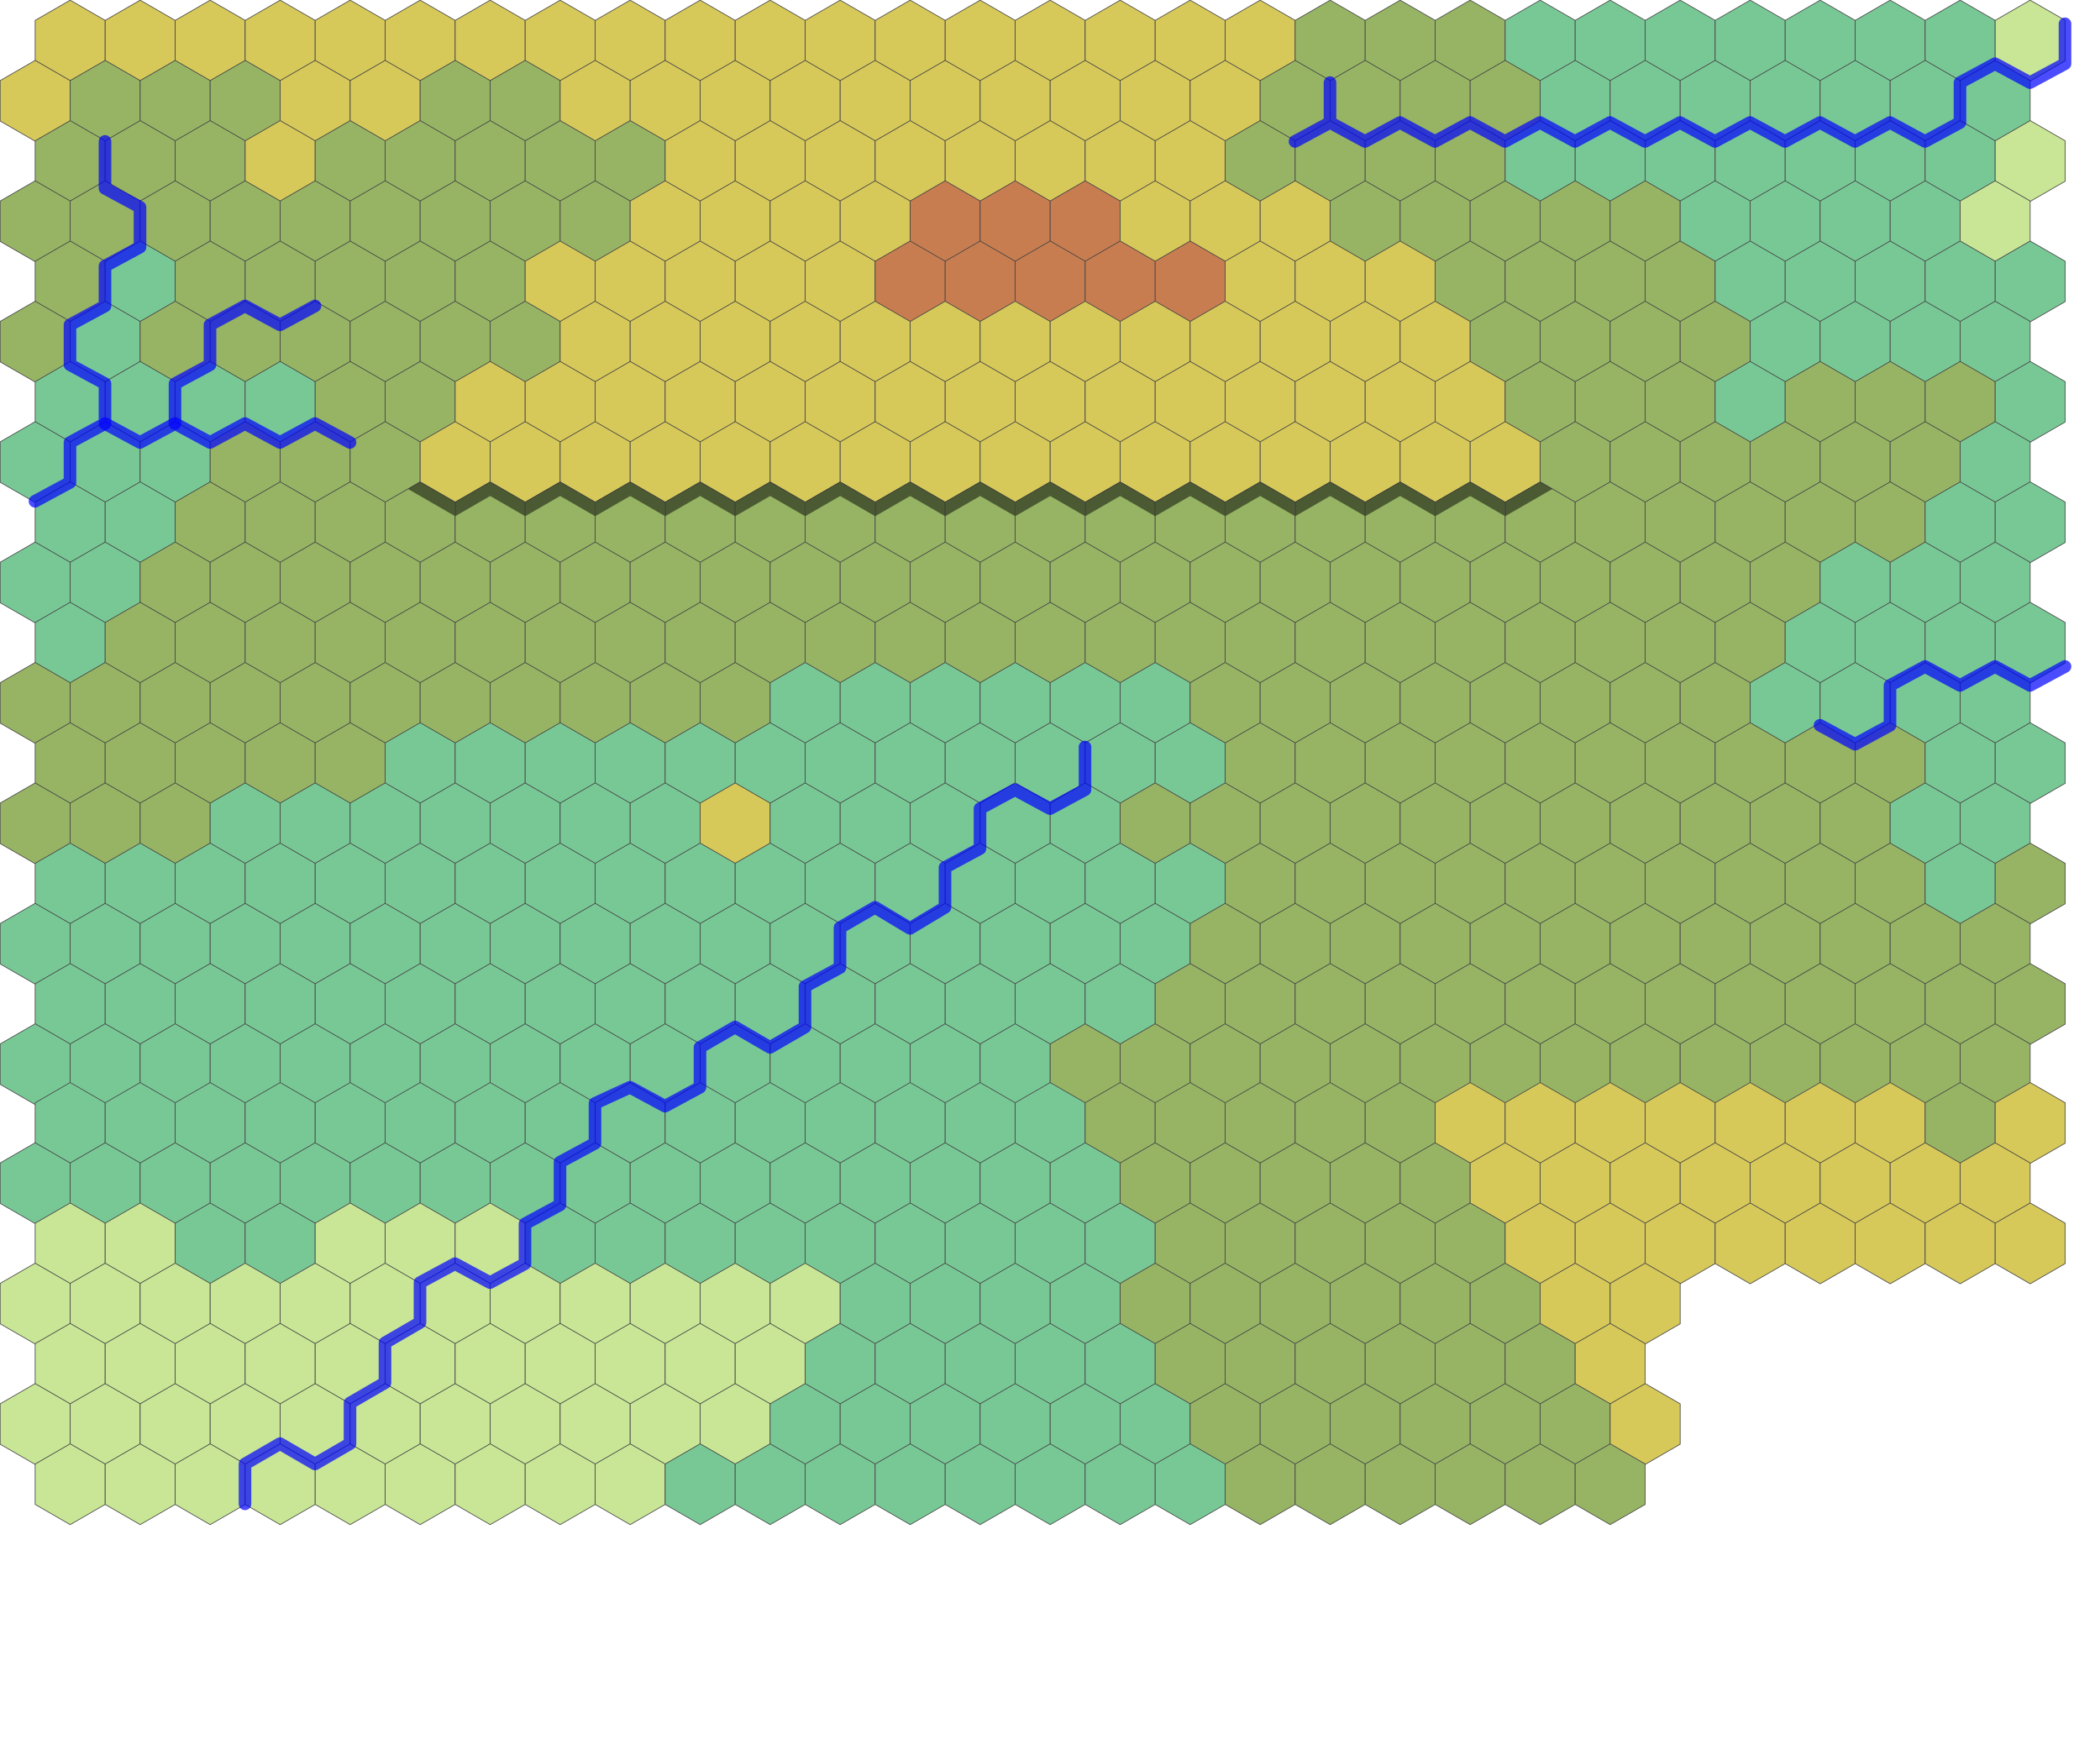 <svg xmlns="http://www.w3.org/2000/svg" xmlns:xlink="http://www.w3.org/1999/xlink" viewBox="0 0 3000 2500">
  <defs>
    <filter id="paper">
      <feTurbulence
        type="fractalNoise"
        baseFrequency="0.04"
        result="noise"
        numOctaves="5"
      />

      <feDiffuseLighting in="noise" surfaceScale="2" result="texture">
        <feDistantLight azimuth="45" elevation="75"/>
      </feDiffuseLighting>

      <feComposite
        in="SourceGraphic"
        in2="texture"
        operator="arithmetic"
        k1="1"
        k2="0"
        k3="0"
        k4="0"
      />
    </filter>

    <filter id="ridge_filter" filterUnits="userSpaceOnUse">
      <feTurbulence
        type="fractalNoise"
        baseFrequency="0.55"
        numOctaves="5"
        result="noise"
      />
      <feDisplacementMap
        in2="noise"
        in="SourceGraphic"
        scale="45"
        xChannelSelector="R"
        yChannelSelector="G"
      />
    </filter>

    <polygon
      id="level5"
      filter="url(#paper)"
      fill="rgb(200,125,80)"
      stroke="#444444"
      points="50.24,0.25 100.23,29.112 100.23,86.835 50.24,115.697 0.25,86.835 0.25,29.112 50.24,0.25"
    />

    <polygon
      id="level4"
      filter="url(#paper)"
      fill="rgb(215,200,90)"
      stroke="#444444"
      points="50.24,0.25 100.23,29.112 100.23,86.835 50.24,115.697 0.25,86.835 0.25,29.112 50.24,0.25"
    />

    <polygon
      id="level3"
      filter="url(#paper)"
      fill="rgb(150,180,100)"
      stroke="#444444"
      points="50.24,0.25 100.23,29.112 100.23,86.835 50.24,115.697 0.25,86.835 0.25,29.112 50.24,0.25"
    />

    <polygon
      id="level2"
      filter="url(#paper)"
      fill="rgb(120,200,150)"
      stroke="#444444"
      points="50.24,0.25 100.23,29.112 100.23,86.835 50.24,115.697 0.25,86.835 0.25,29.112 50.24,0.25"
    />

    <polygon
      id="level1"
      filter="url(#paper)"
      fill="rgb(200,230,150)"
      stroke="#444444"
      points="50.24,0.25 100.23,29.112 100.23,86.835 50.24,115.697 0.25,86.835 0.25,29.112 50.24,0.25"
    />

    <polyline
      id="ridge_line_top_left"
      points="0.25,29.112 50.24,0.25"
      fill="none"
      stroke="black"
      stroke-width="35"
      stroke-linecap="square"
      stroke-opacity="0.5"
      stroke-linejoin="square"
      filter="url(#ridge_filter)"
    />

    <polyline
      id="ridge_line_top_right"
      points="50.24,0.25 100.23,29.112"
      fill="none"
      stroke="black"
      stroke-width="35"
      stroke-linecap="square"
      stroke-opacity="0.5"
      stroke-linejoin="square"
      filter="url(#ridge_filter)"
    />

    <polyline
      id="ridge_line_top"
      points="0.25,29.112 50.24,0.25 100.23,29.112"
      fill="none"
      stroke="black"
      stroke-width="35"
      stroke-linecap="square"
      stroke-opacity="0.5"
      stroke-linejoin="square"
      filter="url(#ridge_filter)"
    />

    <clipPath id="level3_ridge">
      <use xlink:href="#level3"/>
    </clipPath>
  </defs>

  <g id="row1">
    <use id="0129" xlink:href="#level4" transform="translate(50)"/>
    <use id="0128" xlink:href="#level4" transform="translate(150)"/>
    <use id="0127" xlink:href="#level4" transform="translate(250)"/>
    <use id="0126" xlink:href="#level4" transform="translate(350)"/>
    <use id="0125" xlink:href="#level4" transform="translate(450)"/>
    <use id="0124" xlink:href="#level4" transform="translate(550)"/>
    <use id="0123" xlink:href="#level4" transform="translate(650)"/>
    <use id="0122" xlink:href="#level4" transform="translate(750)"/>
    <use id="0121" xlink:href="#level4" transform="translate(850)"/>
    <use id="0120" xlink:href="#level4" transform="translate(950)"/>
    <use id="0119" xlink:href="#level4" transform="translate(1050)"/>
    <use id="0118" xlink:href="#level4" transform="translate(1150)"/>
    <use id="0117" xlink:href="#level4" transform="translate(1250)"/>
    <use id="0116" xlink:href="#level4" transform="translate(1350)"/>
    <use id="0115" xlink:href="#level4" transform="translate(1450)"/>
    <use id="0114" xlink:href="#level4" transform="translate(1550)"/>
    <use id="0113" xlink:href="#level4" transform="translate(1650)"/>
    <use id="0112" xlink:href="#level4" transform="translate(1750)"/>
    <use id="0111" xlink:href="#level3" transform="translate(1850)"/>
    <use id="0110" xlink:href="#level3" transform="translate(1950)"/>
    <use id="0109" xlink:href="#level3" transform="translate(2050)"/>
    <use id="0108" xlink:href="#level2" transform="translate(2150)"/>
    <use id="0107" xlink:href="#level2" transform="translate(2250)"/>
    <use id="0106" xlink:href="#level2" transform="translate(2350)"/>
    <use id="0105" xlink:href="#level2" transform="translate(2450)"/>
    <use id="0104" xlink:href="#level2" transform="translate(2550)"/>
    <use id="0103" xlink:href="#level2" transform="translate(2650)"/>
    <use id="0102" xlink:href="#level2" transform="translate(2750)"/>
    <use id="0101" xlink:href="#level1" transform="translate(2850)"/>
  </g>
  <g id="row2" transform="translate(0,86)">
    <use id="0229" xlink:href="#level4"/>
    <use id="0228" xlink:href="#level3" transform="translate(100)"/>
    <use id="0227" xlink:href="#level3" transform="translate(200)"/>
    <use id="0226" xlink:href="#level3" transform="translate(300)"/>
    <use id="0225" xlink:href="#level4" transform="translate(400)"/>
    <use id="0224" xlink:href="#level4" transform="translate(500)"/>
    <use id="0223" xlink:href="#level3" transform="translate(600)"/>
    <use id="0222" xlink:href="#level3" transform="translate(700)"/>
    <use id="0221" xlink:href="#level4" transform="translate(800)"/>
    <use id="0220" xlink:href="#level4" transform="translate(900)"/>
    <use id="0219" xlink:href="#level4" transform="translate(1000)"/>
    <use id="0218" xlink:href="#level4" transform="translate(1100)"/>
    <use id="0217" xlink:href="#level4" transform="translate(1200)"/>
    <use id="0216" xlink:href="#level4" transform="translate(1300)"/>
    <use id="0215" xlink:href="#level4" transform="translate(1400)"/>
    <use id="0214" xlink:href="#level4" transform="translate(1500)"/>
    <use id="0213" xlink:href="#level4" transform="translate(1600)"/>
    <use id="0212" xlink:href="#level4" transform="translate(1700)"/>
    <use id="0211" xlink:href="#level3" transform="translate(1800)"/>
    <use id="0210" xlink:href="#level3" transform="translate(1900)"/>
    <use id="0209" xlink:href="#level3" transform="translate(2000)"/>
    <use id="0208" xlink:href="#level3" transform="translate(2100)"/>
    <use id="0207" xlink:href="#level2" transform="translate(2200)"/>
    <use id="0206" xlink:href="#level2" transform="translate(2300)"/>
    <use id="0205" xlink:href="#level2" transform="translate(2400)"/>
    <use id="0204" xlink:href="#level2" transform="translate(2500)"/>
    <use id="0203" xlink:href="#level2" transform="translate(2600)"/>
    <use id="0202" xlink:href="#level2" transform="translate(2700)"/>
    <use id="0201" xlink:href="#level2" transform="translate(2800)"/>
  </g>
  <g id="row3" transform="translate(0,172)">
    <use id="0329" xlink:href="#level3" transform="translate(50)"/>
    <use id="0328" xlink:href="#level3" transform="translate(150)"/>
    <use id="0327" xlink:href="#level3" transform="translate(250)"/>
    <use id="0326" xlink:href="#level4" transform="translate(350)"/>
    <use id="0325" xlink:href="#level3" transform="translate(450)"/>
    <use id="0324" xlink:href="#level3" transform="translate(550)"/>
    <use id="0323" xlink:href="#level3" transform="translate(650)"/>
    <use id="0322" xlink:href="#level3" transform="translate(750)"/>
    <use id="0321" xlink:href="#level3" transform="translate(850)"/>
    <use id="0320" xlink:href="#level4" transform="translate(950)"/>
    <use id="0319" xlink:href="#level4" transform="translate(1050)"/>
    <use id="0318" xlink:href="#level4" transform="translate(1150)"/>
    <use id="0317" xlink:href="#level4" transform="translate(1250)"/>
    <use id="0316" xlink:href="#level4" transform="translate(1350)"/>
    <use id="0315" xlink:href="#level4" transform="translate(1450)"/>
    <use id="0314" xlink:href="#level4" transform="translate(1550)"/>
    <use id="0313" xlink:href="#level4" transform="translate(1650)"/>
    <use id="0312" xlink:href="#level3" transform="translate(1750)"/>
    <use id="0311" xlink:href="#level3" transform="translate(1850)"/>
    <use id="0310" xlink:href="#level3" transform="translate(1950)"/>
    <use id="0309" xlink:href="#level3" transform="translate(2050)"/>
    <use id="0308" xlink:href="#level2" transform="translate(2150)"/>
    <use id="0307" xlink:href="#level2" transform="translate(2250)"/>
    <use id="0306" xlink:href="#level2" transform="translate(2350)"/>
    <use id="0305" xlink:href="#level2" transform="translate(2450)"/>
    <use id="0304" xlink:href="#level2" transform="translate(2550)"/>
    <use id="0303" xlink:href="#level2" transform="translate(2650)"/>
    <use id="0302" xlink:href="#level2" transform="translate(2750)"/>
    <use id="0301" xlink:href="#level1" transform="translate(2850)"/>
  </g>
  <g id="row4" transform="translate(0,258)">
    <use id="0429" xlink:href="#level3"/>
    <use id="0428" xlink:href="#level3" transform="translate(100)"/>
    <use id="0427" xlink:href="#level3" transform="translate(200)"/>
    <use id="0426" xlink:href="#level3" transform="translate(300)"/>
    <use id="0425" xlink:href="#level3" transform="translate(400)"/>
    <use id="0424" xlink:href="#level3" transform="translate(500)"/>
    <use id="0423" xlink:href="#level3" transform="translate(600)"/>
    <use id="0422" xlink:href="#level3" transform="translate(700)"/>
    <use id="0421" xlink:href="#level3" transform="translate(800)"/>
    <use id="0420" xlink:href="#level4" transform="translate(900)"/>
    <use id="0419" xlink:href="#level4" transform="translate(1000)"/>
    <use id="0418" xlink:href="#level4" transform="translate(1100)"/>
    <use id="0417" xlink:href="#level4" transform="translate(1200)"/>
    <use id="0416" xlink:href="#level5" transform="translate(1300)"/>
    <use id="0415" xlink:href="#level5" transform="translate(1400)"/>
    <use id="0414" xlink:href="#level5" transform="translate(1500)"/>
    <use id="0413" xlink:href="#level4" transform="translate(1600)"/>
    <use id="0412" xlink:href="#level4" transform="translate(1700)"/>
    <use id="0411" xlink:href="#level4" transform="translate(1800)"/>
    <use id="0410" xlink:href="#level3" transform="translate(1900)"/>
    <use id="0409" xlink:href="#level3" transform="translate(2000)"/>
    <use id="0408" xlink:href="#level3" transform="translate(2100)"/>
    <use id="0407" xlink:href="#level3" transform="translate(2200)"/>
    <use id="0406" xlink:href="#level3" transform="translate(2300)"/>
    <use id="0405" xlink:href="#level2" transform="translate(2400)"/>
    <use id="0404" xlink:href="#level2" transform="translate(2500)"/>
    <use id="0403" xlink:href="#level2" transform="translate(2600)"/>
    <use id="0402" xlink:href="#level2" transform="translate(2700)"/>
    <use id="0401" xlink:href="#level1" transform="translate(2800)"/>
  </g>
  <g id="row5" transform="translate(0,344)">
    <use id="0529" xlink:href="#level3" transform="translate(50)"/>
    <use id="0528" xlink:href="#level2" transform="translate(150)"/>
    <use id="0527" xlink:href="#level3" transform="translate(250)"/>
    <use id="0526" xlink:href="#level3" transform="translate(350)"/>
    <use id="0525" xlink:href="#level3" transform="translate(450)"/>
    <use id="0524" xlink:href="#level3" transform="translate(550)"/>
    <use id="0523" xlink:href="#level3" transform="translate(650)"/>
    <use id="0522" xlink:href="#level4" transform="translate(750)"/>
    <use id="0521" xlink:href="#level4" transform="translate(850)"/>
    <use id="0520" xlink:href="#level4" transform="translate(950)"/>
    <use id="0519" xlink:href="#level4" transform="translate(1050)"/>
    <use id="0518" xlink:href="#level4" transform="translate(1150)"/>
    <use id="0517" xlink:href="#level5" transform="translate(1250)"/>
    <use id="0516" xlink:href="#level5" transform="translate(1350)"/>
    <use id="0515" xlink:href="#level5" transform="translate(1450)"/>
    <use id="0514" xlink:href="#level5" transform="translate(1550)"/>
    <use id="0513" xlink:href="#level5" transform="translate(1650)"/>
    <use id="0512" xlink:href="#level4" transform="translate(1750)"/>
    <use id="0511" xlink:href="#level4" transform="translate(1850)"/>
    <use id="0510" xlink:href="#level4" transform="translate(1950)"/>
    <use id="0509" xlink:href="#level3" transform="translate(2050)"/>
    <use id="0508" xlink:href="#level3" transform="translate(2150)"/>
    <use id="0507" xlink:href="#level3" transform="translate(2250)"/>
    <use id="0506" xlink:href="#level3" transform="translate(2350)"/>
    <use id="0505" xlink:href="#level2" transform="translate(2450)"/>
    <use id="0504" xlink:href="#level2" transform="translate(2550)"/>
    <use id="0503" xlink:href="#level2" transform="translate(2650)"/>
    <use id="0502" xlink:href="#level2" transform="translate(2750)"/>
    <use id="0501" xlink:href="#level2" transform="translate(2850)"/>
  </g>
  <g id="row6" transform="translate(0,430)">
    <use id="0629" xlink:href="#level3"/>
    <use id="0628" xlink:href="#level2" transform="translate(100)"/>
    <use id="0627" xlink:href="#level3" transform="translate(200)"/>
    <use id="0626" xlink:href="#level3" transform="translate(300)"/>
    <use id="0625" xlink:href="#level3" transform="translate(400)"/>
    <use id="0624" xlink:href="#level3" transform="translate(500)"/>
    <use id="0623" xlink:href="#level3" transform="translate(600)"/>
    <use id="0622" xlink:href="#level3" transform="translate(700)"/>
    <use id="0621" xlink:href="#level4" transform="translate(800)"/>
    <use id="0620" xlink:href="#level4" transform="translate(900)"/>
    <use id="0619" xlink:href="#level4" transform="translate(1000)"/>
    <use id="0618" xlink:href="#level4" transform="translate(1100)"/>
    <use id="0617" xlink:href="#level4" transform="translate(1200)"/>
    <use id="0616" xlink:href="#level4" transform="translate(1300)"/>
    <use id="0615" xlink:href="#level4" transform="translate(1400)"/>
    <use id="0614" xlink:href="#level4" transform="translate(1500)"/>
    <use id="0613" xlink:href="#level4" transform="translate(1600)"/>
    <use id="0612" xlink:href="#level4" transform="translate(1700)"/>
    <use id="0611" xlink:href="#level4" transform="translate(1800)"/>
    <use id="0610" xlink:href="#level4" transform="translate(1900)"/>
    <use id="0609" xlink:href="#level4" transform="translate(2000)"/>
    <use id="0608" xlink:href="#level3" transform="translate(2100)"/>
    <use id="0607" xlink:href="#level3" transform="translate(2200)"/>
    <use id="0606" xlink:href="#level3" transform="translate(2300)"/>
    <use id="0605" xlink:href="#level3" transform="translate(2400)"/>
    <use id="0604" xlink:href="#level2" transform="translate(2500)"/>
    <use id="0603" xlink:href="#level2" transform="translate(2600)"/>
    <use id="0602" xlink:href="#level2" transform="translate(2700)"/>
    <use id="0601" xlink:href="#level2" transform="translate(2800)"/>
  </g>
  <g id="row7" transform="translate(0,516)">
    <use id="0729" xlink:href="#level2" transform="translate(50)"/>
    <use id="0728" xlink:href="#level2" transform="translate(150)"/>
    <use id="0727" xlink:href="#level2" transform="translate(250)"/>
    <use id="0726" xlink:href="#level2" transform="translate(350)"/>
    <use id="0725" xlink:href="#level3" transform="translate(450)"/>
    <use id="0724" xlink:href="#level3" transform="translate(550)"/>
    <use id="0723" xlink:href="#level4" transform="translate(650)"/>
    <use id="0722" xlink:href="#level4" transform="translate(750)"/>
    <use id="0721" xlink:href="#level4" transform="translate(850)"/>
    <use id="0720" xlink:href="#level4" transform="translate(950)"/>
    <use id="0719" xlink:href="#level4" transform="translate(1050)"/>
    <use id="0718" xlink:href="#level4" transform="translate(1150)"/>
    <use id="0717" xlink:href="#level4" transform="translate(1250)"/>
    <use id="0716" xlink:href="#level4" transform="translate(1350)"/>
    <use id="0715" xlink:href="#level4" transform="translate(1450)"/>
    <use id="0714" xlink:href="#level4" transform="translate(1550)"/>
    <use id="0713" xlink:href="#level4" transform="translate(1650)"/>
    <use id="0712" xlink:href="#level4" transform="translate(1750)"/>
    <use id="0711" xlink:href="#level4" transform="translate(1850)"/>
    <use id="0710" xlink:href="#level4" transform="translate(1950)"/>
    <use id="0709" xlink:href="#level4" transform="translate(2050)"/>
    <use id="0708" xlink:href="#level3" transform="translate(2150)"/>
    <use id="0707" xlink:href="#level3" transform="translate(2250)"/>
    <use id="0706" xlink:href="#level3" transform="translate(2350)"/>
    <use id="0705" xlink:href="#level2" transform="translate(2450)"/>
    <use id="0704" xlink:href="#level3" transform="translate(2550)"/>
    <use id="0703" xlink:href="#level3" transform="translate(2650)"/>
    <use id="0702" xlink:href="#level3" transform="translate(2750)"/>
    <use id="0701" xlink:href="#level2" transform="translate(2850)"/>
  </g>
  <g id="row8" transform="translate(0,602)">
    <use id="0829" xlink:href="#level2"/>
    <use id="0828" xlink:href="#level2" transform="translate(100)"/>
    <use id="0827" xlink:href="#level2" transform="translate(200)"/>
    <use id="0826" xlink:href="#level3" transform="translate(300)"/>
    <use id="0825" xlink:href="#level3" transform="translate(400)"/>
    <use id="0824" xlink:href="#level3" transform="translate(500)"/>
    <use id="0823" xlink:href="#level4" transform="translate(600)"/>
    <use id="0822" xlink:href="#level4" transform="translate(700)"/>
    <use id="0821" xlink:href="#level4" transform="translate(800)"/>
    <use id="0820" xlink:href="#level4" transform="translate(900)"/>
    <use id="0819" xlink:href="#level4" transform="translate(1000)"/>
    <use id="0818" xlink:href="#level4" transform="translate(1100)"/>
    <use id="0817" xlink:href="#level4" transform="translate(1200)"/>
    <use id="0816" xlink:href="#level4" transform="translate(1300)"/>
    <use id="0815" xlink:href="#level4" transform="translate(1400)"/>
    <use id="0814" xlink:href="#level4" transform="translate(1500)"/>
    <use id="0813" xlink:href="#level4" transform="translate(1600)"/>
    <use id="0812" xlink:href="#level4" transform="translate(1700)"/>
    <use id="0811" xlink:href="#level4" transform="translate(1800)"/>
    <use id="0810" xlink:href="#level4" transform="translate(1900)"/>
    <use id="0809" xlink:href="#level4" transform="translate(2000)"/>
    <use id="0808" xlink:href="#level4" transform="translate(2100)"/>
    <use id="0807" xlink:href="#level3" transform="translate(2200)"/>
    <use id="0806" xlink:href="#level3" transform="translate(2300)"/>
    <use id="0805" xlink:href="#level3" transform="translate(2400)"/>
    <use id="0804" xlink:href="#level3" transform="translate(2500)"/>
    <use id="0803" xlink:href="#level3" transform="translate(2600)"/>
    <use id="0802" xlink:href="#level3" transform="translate(2700)"/>
    <use id="0801" xlink:href="#level2" transform="translate(2800)"/>
  </g>
  <g id="row9" transform="translate(0,688)">
    <use id="0929" xlink:href="#level2" transform="translate(50)"/>
    <use id="0928" xlink:href="#level2" transform="translate(150)"/>
    <use id="0927" xlink:href="#level3" transform="translate(250)"/>
    <use id="0926" xlink:href="#level3" transform="translate(350)"/>
    <use id="0925" xlink:href="#level3" transform="translate(450)"/>
    <g transform="translate(550)">
      <use id="0924" xlink:href="#level3"/>
      <use id="0924_ridge" xlink:href="#ridge_line_top_right" clip-path="url(#level3_ridge)"/>
    </g>
    <g transform="translate(650)">
      <use id="0923" xlink:href="#level3"/>
      <use id="0923_ridge" xlink:href="#ridge_line_top" clip-path="url(#level3_ridge)"/>
    </g>
    <g transform="translate(750)">
      <use id="0922" xlink:href="#level3"/>
      <use id="0922_ridge" xlink:href="#ridge_line_top" clip-path="url(#level3_ridge)"/>
    </g>
    <g transform="translate(850)">
      <use id="0921" xlink:href="#level3"/>
      <use id="0921_ridge" xlink:href="#ridge_line_top" clip-path="url(#level3_ridge)"/>
    </g>
    <g transform="translate(950)">
      <use id="0920" xlink:href="#level3"/>
      <use id="0920_ridge" xlink:href="#ridge_line_top" clip-path="url(#level3_ridge)"/>
    </g>
    <g transform="translate(1050)">
      <use id="0919" xlink:href="#level3"/>
      <use id="0919_ridge" xlink:href="#ridge_line_top" clip-path="url(#level3_ridge)"/>
    </g>
    <g transform="translate(1150)">
      <use id="0918" xlink:href="#level3"/>
      <use id="0918_ridge" xlink:href="#ridge_line_top" clip-path="url(#level3_ridge)"/>
    </g>
    <g transform="translate(1250)">
      <use id="0917" xlink:href="#level3"/>
      <use id="0917_ridge" xlink:href="#ridge_line_top" clip-path="url(#level3_ridge)"/>
    </g>
    <g transform="translate(1350)">
      <use id="0916" xlink:href="#level3"/>
      <use id="0916_ridge" xlink:href="#ridge_line_top" clip-path="url(#level3_ridge)"/>
    </g>
    <g transform="translate(1450)">
      <use id="0915" xlink:href="#level3"/>
      <use id="0915_ridge" xlink:href="#ridge_line_top" clip-path="url(#level3_ridge)"/>
    </g>
    <g transform="translate(1550)">
      <use id="0914" xlink:href="#level3"/>
      <use id="0914_ridge" xlink:href="#ridge_line_top" clip-path="url(#level3_ridge)"/>
    </g>
    <g transform="translate(1650)">
      <use id="0913" xlink:href="#level3"/>
      <use id="0913_ridge" xlink:href="#ridge_line_top" clip-path="url(#level3_ridge)"/>
    </g>
    <g transform="translate(1750)">
      <use id="0912" xlink:href="#level3"/>
      <use id="0912_ridge" xlink:href="#ridge_line_top" clip-path="url(#level3_ridge)"/>
    </g>
    <g transform="translate(1850)">
      <use id="0911" xlink:href="#level3"/>
      <use id="0911_ridge" xlink:href="#ridge_line_top" clip-path="url(#level3_ridge)"/>
    </g>
    <g transform="translate(1950)">
      <use id="0910" xlink:href="#level3"/>
      <use id="0910_ridge" xlink:href="#ridge_line_top" clip-path="url(#level3_ridge)"/>
    </g>
    <g transform="translate(2050)">
      <use id="0909" xlink:href="#level3"/>
      <use id="0909_ridge" xlink:href="#ridge_line_top" clip-path="url(#level3_ridge)"/>
    </g>
    <g transform="translate(2150)">
      <use id="0908" xlink:href="#level3"/>
      <use id="0908_ridge" xlink:href="#ridge_line_top_left" clip-path="url(#level3_ridge)"/>
    </g>
    <use id="0907" xlink:href="#level3" transform="translate(2250)"/>
    <use id="0906" xlink:href="#level3" transform="translate(2350)"/>
    <use id="0905" xlink:href="#level3" transform="translate(2450)"/>
    <use id="0904" xlink:href="#level3" transform="translate(2550)"/>
    <use id="0903" xlink:href="#level3" transform="translate(2650)"/>
    <use id="0902" xlink:href="#level2" transform="translate(2750)"/>
    <use id="0901" xlink:href="#level2" transform="translate(2850)"/>
  </g>
  <g id="row10" transform="translate(0,774)">
    <use id="1029" xlink:href="#level2"/>
    <use id="1028" xlink:href="#level2" transform="translate(100)"/>
    <use id="1027" xlink:href="#level3" transform="translate(200)"/>
    <use id="1026" xlink:href="#level3" transform="translate(300)"/>
    <use id="1025" xlink:href="#level3" transform="translate(400)"/>
    <use id="1024" xlink:href="#level3" transform="translate(500)"/>
    <use id="1023" xlink:href="#level3" transform="translate(600)"/>
    <use id="1022" xlink:href="#level3" transform="translate(700)"/>
    <use id="1021" xlink:href="#level3" transform="translate(800)"/>
    <use id="1020" xlink:href="#level3" transform="translate(900)"/>
    <use id="1019" xlink:href="#level3" transform="translate(1000)"/>
    <use id="1018" xlink:href="#level3" transform="translate(1100)"/>
    <use id="1017" xlink:href="#level3" transform="translate(1200)"/>
    <use id="1016" xlink:href="#level3" transform="translate(1300)"/>
    <use id="1015" xlink:href="#level3" transform="translate(1400)"/>
    <use id="1014" xlink:href="#level3" transform="translate(1500)"/>
    <use id="1013" xlink:href="#level3" transform="translate(1600)"/>
    <use id="1012" xlink:href="#level3" transform="translate(1700)"/>
    <use id="1011" xlink:href="#level3" transform="translate(1800)"/>
    <use id="1010" xlink:href="#level3" transform="translate(1900)"/>
    <use id="1009" xlink:href="#level3" transform="translate(2000)"/>
    <use id="1008" xlink:href="#level3" transform="translate(2100)"/>
    <use id="1007" xlink:href="#level3" transform="translate(2200)"/>
    <use id="1006" xlink:href="#level3" transform="translate(2300)"/>
    <use id="1005" xlink:href="#level3" transform="translate(2400)"/>
    <use id="1004" xlink:href="#level3" transform="translate(2500)"/>
    <use id="1003" xlink:href="#level2" transform="translate(2600)"/>
    <use id="1002" xlink:href="#level2" transform="translate(2700)"/>
    <use id="1001" xlink:href="#level2" transform="translate(2800)"/>
  </g>
  <g id="row11" transform="translate(0,860)">
    <use id="1129" xlink:href="#level2" transform="translate(50)"/>
    <use id="1128" xlink:href="#level3" transform="translate(150)"/>
    <use id="1127" xlink:href="#level3" transform="translate(250)"/>
    <use id="1126" xlink:href="#level3" transform="translate(350)"/>
    <use id="1125" xlink:href="#level3" transform="translate(450)"/>
    <use id="1124" xlink:href="#level3" transform="translate(550)"/>
    <use id="1123" xlink:href="#level3" transform="translate(650)"/>
    <use id="1122" xlink:href="#level3" transform="translate(750)"/>
    <use id="1121" xlink:href="#level3" transform="translate(850)"/>
    <use id="1120" xlink:href="#level3" transform="translate(950)"/>
    <use id="1119" xlink:href="#level3" transform="translate(1050)"/>
    <use id="1118" xlink:href="#level3" transform="translate(1150)"/>
    <use id="1117" xlink:href="#level3" transform="translate(1250)"/>
    <use id="1116" xlink:href="#level3" transform="translate(1350)"/>
    <use id="1115" xlink:href="#level3" transform="translate(1450)"/>
    <use id="1114" xlink:href="#level3" transform="translate(1550)"/>
    <use id="1113" xlink:href="#level3" transform="translate(1650)"/>
    <use id="1112" xlink:href="#level3" transform="translate(1750)"/>
    <use id="1111" xlink:href="#level3" transform="translate(1850)"/>
    <use id="1110" xlink:href="#level3" transform="translate(1950)"/>
    <use id="1109" xlink:href="#level3" transform="translate(2050)"/>
    <use id="1108" xlink:href="#level3" transform="translate(2150)"/>
    <use id="1107" xlink:href="#level3" transform="translate(2250)"/>
    <use id="1106" xlink:href="#level3" transform="translate(2350)"/>
    <use id="1105" xlink:href="#level3" transform="translate(2450)"/>
    <use id="1104" xlink:href="#level2" transform="translate(2550)"/>
    <use id="1103" xlink:href="#level2" transform="translate(2650)"/>
    <use id="1102" xlink:href="#level2" transform="translate(2750)"/>
    <use id="1101" xlink:href="#level2" transform="translate(2850)"/>
  </g>
  <g id="row12" transform="translate(0,946)">
    <use id="1229" xlink:href="#level3"/>
    <use id="1228" xlink:href="#level3" transform="translate(100)"/>
    <use id="1227" xlink:href="#level3" transform="translate(200)"/>
    <use id="1226" xlink:href="#level3" transform="translate(300)"/>
    <use id="1225" xlink:href="#level3" transform="translate(400)"/>
    <use id="1224" xlink:href="#level3" transform="translate(500)"/>
    <use id="1223" xlink:href="#level3" transform="translate(600)"/>
    <use id="1222" xlink:href="#level3" transform="translate(700)"/>
    <use id="1221" xlink:href="#level3" transform="translate(800)"/>
    <use id="1220" xlink:href="#level3" transform="translate(900)"/>
    <use id="1219" xlink:href="#level3" transform="translate(1000)"/>
    <use id="1218" xlink:href="#level2" transform="translate(1100)"/>
    <use id="1217" xlink:href="#level2" transform="translate(1200)"/>
    <use id="1216" xlink:href="#level2" transform="translate(1300)"/>
    <use id="1215" xlink:href="#level2" transform="translate(1400)"/>
    <use id="1214" xlink:href="#level2" transform="translate(1500)"/>
    <use id="1213" xlink:href="#level2" transform="translate(1600)"/>
    <use id="1212" xlink:href="#level3" transform="translate(1700)"/>
    <use id="1211" xlink:href="#level3" transform="translate(1800)"/>
    <use id="1210" xlink:href="#level3" transform="translate(1900)"/>
    <use id="1209" xlink:href="#level3" transform="translate(2000)"/>
    <use id="1208" xlink:href="#level3" transform="translate(2100)"/>
    <use id="1207" xlink:href="#level3" transform="translate(2200)"/>
    <use id="1206" xlink:href="#level3" transform="translate(2300)"/>
    <use id="1205" xlink:href="#level3" transform="translate(2400)"/>
    <use id="1204" xlink:href="#level2" transform="translate(2500)"/>
    <use id="1203" xlink:href="#level2" transform="translate(2600)"/>
    <use id="1202" xlink:href="#level2" transform="translate(2700)"/>
    <use id="1201" xlink:href="#level2" transform="translate(2800)"/>
  </g>
  <g id="row13" transform="translate(0,1032)">
    <use id="1329" xlink:href="#level3" transform="translate(50)"/>
    <use id="1328" xlink:href="#level3" transform="translate(150)"/>
    <use id="1327" xlink:href="#level3" transform="translate(250)"/>
    <use id="1326" xlink:href="#level3" transform="translate(350)"/>
    <use id="1325" xlink:href="#level3" transform="translate(450)"/>
    <use id="1324" xlink:href="#level2" transform="translate(550)"/>
    <use id="1323" xlink:href="#level2" transform="translate(650)"/>
    <use id="1322" xlink:href="#level2" transform="translate(750)"/>
    <use id="1321" xlink:href="#level2" transform="translate(850)"/>
    <use id="1320" xlink:href="#level2" transform="translate(950)"/>
    <use id="1319" xlink:href="#level2" transform="translate(1050)"/>
    <use id="1318" xlink:href="#level2" transform="translate(1150)"/>
    <use id="1317" xlink:href="#level2" transform="translate(1250)"/>
    <use id="1316" xlink:href="#level2" transform="translate(1350)"/>
    <use id="1315" xlink:href="#level2" transform="translate(1450)"/>
    <use id="1314" xlink:href="#level2" transform="translate(1550)"/>
    <use id="1313" xlink:href="#level2" transform="translate(1650)"/>
    <use id="1312" xlink:href="#level3" transform="translate(1750)"/>
    <use id="1311" xlink:href="#level3" transform="translate(1850)"/>
    <use id="1310" xlink:href="#level3" transform="translate(1950)"/>
    <use id="1309" xlink:href="#level3" transform="translate(2050)"/>
    <use id="1308" xlink:href="#level3" transform="translate(2150)"/>
    <use id="1307" xlink:href="#level3" transform="translate(2250)"/>
    <use id="1306" xlink:href="#level3" transform="translate(2350)"/>
    <use id="1305" xlink:href="#level3" transform="translate(2450)"/>
    <use id="1304" xlink:href="#level3" transform="translate(2550)"/>
    <use id="1303" xlink:href="#level3" transform="translate(2650)"/>
    <use id="1302" xlink:href="#level2" transform="translate(2750)"/>
    <use id="1301" xlink:href="#level2" transform="translate(2850)"/>
  </g>
  <g id="row14" transform="translate(0,1118)">
    <use id="1429" xlink:href="#level3"/>
    <use id="1428" xlink:href="#level3" transform="translate(100)"/>
    <use id="1427" xlink:href="#level3" transform="translate(200)"/>
    <use id="1426" xlink:href="#level2" transform="translate(300)"/>
    <use id="1425" xlink:href="#level2" transform="translate(400)"/>
    <use id="1424" xlink:href="#level2" transform="translate(500)"/>
    <use id="1423" xlink:href="#level2" transform="translate(600)"/>
    <use id="1422" xlink:href="#level2" transform="translate(700)"/>
    <use id="1421" xlink:href="#level2" transform="translate(800)"/>
    <use id="1420" xlink:href="#level2" transform="translate(900)"/>
    <use id="1419" xlink:href="#level4" transform="translate(1000)"/>
    <use id="1418" xlink:href="#level2" transform="translate(1100)"/>
    <use id="1417" xlink:href="#level2" transform="translate(1200)"/>
    <use id="1416" xlink:href="#level2" transform="translate(1300)"/>
    <use id="1415" xlink:href="#level2" transform="translate(1400)"/>
    <use id="1414" xlink:href="#level2" transform="translate(1500)"/>
    <use id="1413" xlink:href="#level3" transform="translate(1600)"/>
    <use id="1412" xlink:href="#level3" transform="translate(1700)"/>
    <use id="1411" xlink:href="#level3" transform="translate(1800)"/>
    <use id="1410" xlink:href="#level3" transform="translate(1900)"/>
    <use id="1409" xlink:href="#level3" transform="translate(2000)"/>
    <use id="1408" xlink:href="#level3" transform="translate(2100)"/>
    <use id="1407" xlink:href="#level3" transform="translate(2200)"/>
    <use id="1406" xlink:href="#level3" transform="translate(2300)"/>
    <use id="1405" xlink:href="#level3" transform="translate(2400)"/>
    <use id="1404" xlink:href="#level3" transform="translate(2500)"/>
    <use id="1403" xlink:href="#level3" transform="translate(2600)"/>
    <use id="1402" xlink:href="#level2" transform="translate(2700)"/>
    <use id="1401" xlink:href="#level2" transform="translate(2800)"/>
  </g>
  <g id="row15" transform="translate(0,1204)">
    <use id="1529" xlink:href="#level2" transform="translate(50)"/>
    <use id="1528" xlink:href="#level2" transform="translate(150)"/>
    <use id="1527" xlink:href="#level2" transform="translate(250)"/>
    <use id="1526" xlink:href="#level2" transform="translate(350)"/>
    <use id="1525" xlink:href="#level2" transform="translate(450)"/>
    <use id="1524" xlink:href="#level2" transform="translate(550)"/>
    <use id="1523" xlink:href="#level2" transform="translate(650)"/>
    <use id="1522" xlink:href="#level2" transform="translate(750)"/>
    <use id="1521" xlink:href="#level2" transform="translate(850)"/>
    <use id="1520" xlink:href="#level2" transform="translate(950)"/>
    <use id="1519" xlink:href="#level2" transform="translate(1050)"/>
    <use id="1518" xlink:href="#level2" transform="translate(1150)"/>
    <use id="1517" xlink:href="#level2" transform="translate(1250)"/>
    <use id="1516" xlink:href="#level2" transform="translate(1350)"/>
    <use id="1515" xlink:href="#level2" transform="translate(1450)"/>
    <use id="1514" xlink:href="#level2" transform="translate(1550)"/>
    <use id="1513" xlink:href="#level2" transform="translate(1650)"/>
    <use id="1512" xlink:href="#level3" transform="translate(1750)"/>
    <use id="1511" xlink:href="#level3" transform="translate(1850)"/>
    <use id="1510" xlink:href="#level3" transform="translate(1950)"/>
    <use id="1509" xlink:href="#level3" transform="translate(2050)"/>
    <use id="1508" xlink:href="#level3" transform="translate(2150)"/>
    <use id="1507" xlink:href="#level3" transform="translate(2250)"/>
    <use id="1506" xlink:href="#level3" transform="translate(2350)"/>
    <use id="1505" xlink:href="#level3" transform="translate(2450)"/>
    <use id="1504" xlink:href="#level3" transform="translate(2550)"/>
    <use id="1503" xlink:href="#level3" transform="translate(2650)"/>
    <use id="1502" xlink:href="#level2" transform="translate(2750)"/>
    <use id="1501" xlink:href="#level3" transform="translate(2850)"/>
  </g>
  <g id="row16" transform="translate(0,1290)">
    <use id="1629" xlink:href="#level2"/>
    <use id="1628" xlink:href="#level2" transform="translate(100)"/>
    <use id="1627" xlink:href="#level2" transform="translate(200)"/>
    <use id="1626" xlink:href="#level2" transform="translate(300)"/>
    <use id="1625" xlink:href="#level2" transform="translate(400)"/>
    <use id="1624" xlink:href="#level2" transform="translate(500)"/>
    <use id="1623" xlink:href="#level2" transform="translate(600)"/>
    <use id="1622" xlink:href="#level2" transform="translate(700)"/>
    <use id="1621" xlink:href="#level2" transform="translate(800)"/>
    <use id="1620" xlink:href="#level2" transform="translate(900)"/>
    <use id="1619" xlink:href="#level2" transform="translate(1000)"/>
    <use id="1618" xlink:href="#level2" transform="translate(1100)"/>
    <use id="1617" xlink:href="#level2" transform="translate(1200)"/>
    <use id="1616" xlink:href="#level2" transform="translate(1300)"/>
    <use id="1615" xlink:href="#level2" transform="translate(1400)"/>
    <use id="1614" xlink:href="#level2" transform="translate(1500)"/>
    <use id="1613" xlink:href="#level2" transform="translate(1600)"/>
    <use id="1612" xlink:href="#level3" transform="translate(1700)"/>
    <use id="1611" xlink:href="#level3" transform="translate(1800)"/>
    <use id="1610" xlink:href="#level3" transform="translate(1900)"/>
    <use id="1609" xlink:href="#level3" transform="translate(2000)"/>
    <use id="1608" xlink:href="#level3" transform="translate(2100)"/>
    <use id="1607" xlink:href="#level3" transform="translate(2200)"/>
    <use id="1606" xlink:href="#level3" transform="translate(2300)"/>
    <use id="1605" xlink:href="#level3" transform="translate(2400)"/>
    <use id="1604" xlink:href="#level3" transform="translate(2500)"/>
    <use id="1603" xlink:href="#level3" transform="translate(2600)"/>
    <use id="1602" xlink:href="#level3" transform="translate(2700)"/>
    <use id="1601" xlink:href="#level3" transform="translate(2800)"/>
  </g>
  <g id="row17" transform="translate(0,1376)">
    <use id="1729" xlink:href="#level2" transform="translate(50)"/>
    <use id="1728" xlink:href="#level2" transform="translate(150)"/>
    <use id="1727" xlink:href="#level2" transform="translate(250)"/>
    <use id="1726" xlink:href="#level2" transform="translate(350)"/>
    <use id="1725" xlink:href="#level2" transform="translate(450)"/>
    <use id="1724" xlink:href="#level2" transform="translate(550)"/>
    <use id="1723" xlink:href="#level2" transform="translate(650)"/>
    <use id="1722" xlink:href="#level2" transform="translate(750)"/>
    <use id="1721" xlink:href="#level2" transform="translate(850)"/>
    <use id="1720" xlink:href="#level2" transform="translate(950)"/>
    <use id="1719" xlink:href="#level2" transform="translate(1050)"/>
    <use id="1718" xlink:href="#level2" transform="translate(1150)"/>
    <use id="1717" xlink:href="#level2" transform="translate(1250)"/>
    <use id="1716" xlink:href="#level2" transform="translate(1350)"/>
    <use id="1715" xlink:href="#level2" transform="translate(1450)"/>
    <use id="1714" xlink:href="#level2" transform="translate(1550)"/>
    <use id="1713" xlink:href="#level3" transform="translate(1650)"/>
    <use id="1712" xlink:href="#level3" transform="translate(1750)"/>
    <use id="1711" xlink:href="#level3" transform="translate(1850)"/>
    <use id="1710" xlink:href="#level3" transform="translate(1950)"/>
    <use id="1709" xlink:href="#level3" transform="translate(2050)"/>
    <use id="1708" xlink:href="#level3" transform="translate(2150)"/>
    <use id="1707" xlink:href="#level3" transform="translate(2250)"/>
    <use id="1706" xlink:href="#level3" transform="translate(2350)"/>
    <use id="1705" xlink:href="#level3" transform="translate(2450)"/>
    <use id="1704" xlink:href="#level3" transform="translate(2550)"/>
    <use id="1703" xlink:href="#level3" transform="translate(2650)"/>
    <use id="1702" xlink:href="#level3" transform="translate(2750)"/>
    <use id="1701" xlink:href="#level3" transform="translate(2850)"/>
  </g>
  <g id="row18" transform="translate(0,1462)">
    <use id="1829" xlink:href="#level2"/>
    <use id="1828" xlink:href="#level2" transform="translate(100)"/>
    <use id="1827" xlink:href="#level2" transform="translate(200)"/>
    <use id="1826" xlink:href="#level2" transform="translate(300)"/>
    <use id="1825" xlink:href="#level2" transform="translate(400)"/>
    <use id="1824" xlink:href="#level2" transform="translate(500)"/>
    <use id="1823" xlink:href="#level2" transform="translate(600)"/>
    <use id="1822" xlink:href="#level2" transform="translate(700)"/>
    <use id="1821" xlink:href="#level2" transform="translate(800)"/>
    <use id="1820" xlink:href="#level2" transform="translate(900)"/>
    <use id="1819" xlink:href="#level2" transform="translate(1000)"/>
    <use id="1818" xlink:href="#level2" transform="translate(1100)"/>
    <use id="1817" xlink:href="#level2" transform="translate(1200)"/>
    <use id="1816" xlink:href="#level2" transform="translate(1300)"/>
    <use id="1815" xlink:href="#level2" transform="translate(1400)"/>
    <use id="1814" xlink:href="#level3" transform="translate(1500)"/>
    <use id="1813" xlink:href="#level3" transform="translate(1600)"/>
    <use id="1812" xlink:href="#level3" transform="translate(1700)"/>
    <use id="1811" xlink:href="#level3" transform="translate(1800)"/>
    <use id="1810" xlink:href="#level3" transform="translate(1900)"/>
    <use id="1809" xlink:href="#level3" transform="translate(2000)"/>
    <use id="1808" xlink:href="#level3" transform="translate(2100)"/>
    <use id="1807" xlink:href="#level3" transform="translate(2200)"/>
    <use id="1806" xlink:href="#level3" transform="translate(2300)"/>
    <use id="1805" xlink:href="#level3" transform="translate(2400)"/>
    <use id="1804" xlink:href="#level3" transform="translate(2500)"/>
    <use id="1803" xlink:href="#level3" transform="translate(2600)"/>
    <use id="1802" xlink:href="#level3" transform="translate(2700)"/>
    <use id="1801" xlink:href="#level3" transform="translate(2800)"/>
  </g>
  <g id="row19" transform="translate(0,1546)">
    <use id="1929" xlink:href="#level2" transform="translate(50)"/>
    <use id="1928" xlink:href="#level2" transform="translate(150)"/>
    <use id="1927" xlink:href="#level2" transform="translate(250)"/>
    <use id="1926" xlink:href="#level2" transform="translate(350)"/>
    <use id="1925" xlink:href="#level2" transform="translate(450)"/>
    <use id="1924" xlink:href="#level2" transform="translate(550)"/>
    <use id="1923" xlink:href="#level2" transform="translate(650)"/>
    <use id="1922" xlink:href="#level2" transform="translate(750)"/>
    <use id="1921" xlink:href="#level2" transform="translate(850)"/>
    <use id="1920" xlink:href="#level2" transform="translate(950)"/>
    <use id="1919" xlink:href="#level2" transform="translate(1050)"/>
    <use id="1918" xlink:href="#level2" transform="translate(1150)"/>
    <use id="1917" xlink:href="#level2" transform="translate(1250)"/>
    <use id="1916" xlink:href="#level2" transform="translate(1350)"/>
    <use id="1915" xlink:href="#level2" transform="translate(1450)"/>
    <use id="1914" xlink:href="#level3" transform="translate(1550)"/>
    <use id="1913" xlink:href="#level3" transform="translate(1650)"/>
    <use id="1912" xlink:href="#level3" transform="translate(1750)"/>
    <use id="1911" xlink:href="#level3" transform="translate(1850)"/>
    <use id="1910" xlink:href="#level3" transform="translate(1950)"/>
    <use id="1909" xlink:href="#level4" transform="translate(2050)"/>
    <use id="1908" xlink:href="#level4" transform="translate(2150)"/>
    <use id="1907" xlink:href="#level4" transform="translate(2250)"/>
    <use id="1906" xlink:href="#level4" transform="translate(2350)"/>
    <use id="1905" xlink:href="#level4" transform="translate(2450)"/>
    <use id="1904" xlink:href="#level4" transform="translate(2550)"/>
    <use id="1903" xlink:href="#level4" transform="translate(2650)"/>
    <use id="1902" xlink:href="#level3" transform="translate(2750)"/>
    <use id="1901" xlink:href="#level4" transform="translate(2850)"/>
  </g>
  <g id="row20" transform="translate(0,1632)">
    <use id="2029" xlink:href="#level2"/>
    <use id="2028" xlink:href="#level2" transform="translate(100)"/>
    <use id="2027" xlink:href="#level2" transform="translate(200)"/>
    <use id="2026" xlink:href="#level2" transform="translate(300)"/>
    <use id="2025" xlink:href="#level2" transform="translate(400)"/>
    <use id="2024" xlink:href="#level2" transform="translate(500)"/>
    <use id="2023" xlink:href="#level2" transform="translate(600)"/>
    <use id="2022" xlink:href="#level2" transform="translate(700)"/>
    <use id="2021" xlink:href="#level2" transform="translate(800)"/>
    <use id="2020" xlink:href="#level2" transform="translate(900)"/>
    <use id="2019" xlink:href="#level2" transform="translate(1000)"/>
    <use id="2018" xlink:href="#level2" transform="translate(1100)"/>
    <use id="2017" xlink:href="#level2" transform="translate(1200)"/>
    <use id="2016" xlink:href="#level2" transform="translate(1300)"/>
    <use id="2015" xlink:href="#level2" transform="translate(1400)"/>
    <use id="2014" xlink:href="#level2" transform="translate(1500)"/>
    <use id="2013" xlink:href="#level3" transform="translate(1600)"/>
    <use id="2012" xlink:href="#level3" transform="translate(1700)"/>
    <use id="2011" xlink:href="#level3" transform="translate(1800)"/>
    <use id="2010" xlink:href="#level3" transform="translate(1900)"/>
    <use id="2009" xlink:href="#level3" transform="translate(2000)"/>
    <use id="2008" xlink:href="#level4" transform="translate(2100)"/>
    <use id="2007" xlink:href="#level4" transform="translate(2200)"/>
    <use id="2006" xlink:href="#level4" transform="translate(2300)"/>
    <use id="2005" xlink:href="#level4" transform="translate(2400)"/>
    <use id="2004" xlink:href="#level4" transform="translate(2500)"/>
    <use id="2003" xlink:href="#level4" transform="translate(2600)"/>
    <use id="2002" xlink:href="#level4" transform="translate(2700)"/>
    <use id="2001" xlink:href="#level4" transform="translate(2800)"/>
  </g>
  <g id="row21" transform="translate(0,1718)">
    <use id="2129" xlink:href="#level1" transform="translate(50)"/>
    <use id="2128" xlink:href="#level1" transform="translate(150)"/>
    <use id="2127" xlink:href="#level2" transform="translate(250)"/>
    <use id="2126" xlink:href="#level2" transform="translate(350)"/>
    <use id="2125" xlink:href="#level1" transform="translate(450)"/>
    <use id="2124" xlink:href="#level1" transform="translate(550)"/>
    <use id="2123" xlink:href="#level1" transform="translate(650)"/>
    <use id="2122" xlink:href="#level2" transform="translate(750)"/>
    <use id="2121" xlink:href="#level2" transform="translate(850)"/>
    <use id="2120" xlink:href="#level2" transform="translate(950)"/>
    <use id="2119" xlink:href="#level2" transform="translate(1050)"/>
    <use id="2118" xlink:href="#level2" transform="translate(1150)"/>
    <use id="2117" xlink:href="#level2" transform="translate(1250)"/>
    <use id="2116" xlink:href="#level2" transform="translate(1350)"/>
    <use id="2115" xlink:href="#level2" transform="translate(1450)"/>
    <use id="2114" xlink:href="#level2" transform="translate(1550)"/>
    <use id="2113" xlink:href="#level3" transform="translate(1650)"/>
    <use id="2112" xlink:href="#level3" transform="translate(1750)"/>
    <use id="2111" xlink:href="#level3" transform="translate(1850)"/>
    <use id="2110" xlink:href="#level3" transform="translate(1950)"/>
    <use id="2109" xlink:href="#level3" transform="translate(2050)"/>
    <use id="2108" xlink:href="#level4" transform="translate(2150)"/>
    <use id="2107" xlink:href="#level4" transform="translate(2250)"/>
    <use id="2106" xlink:href="#level4" transform="translate(2350)"/>
    <use id="2105" xlink:href="#level4" transform="translate(2450)"/>
    <use id="2104" xlink:href="#level4" transform="translate(2550)"/>
    <use id="2103" xlink:href="#level4" transform="translate(2650)"/>
    <use id="2102" xlink:href="#level4" transform="translate(2750)"/>
    <use id="2101" xlink:href="#level4" transform="translate(2850)"/>
  </g>
  <g id="row22" transform="translate(0,1804)">
    <use id="2229" xlink:href="#level1"/>
    <use id="2228" xlink:href="#level1" transform="translate(100)"/>
    <use id="2227" xlink:href="#level1" transform="translate(200)"/>
    <use id="2226" xlink:href="#level1" transform="translate(300)"/>
    <use id="2225" xlink:href="#level1" transform="translate(400)"/>
    <use id="2224" xlink:href="#level1" transform="translate(500)"/>
    <use id="2223" xlink:href="#level1" transform="translate(600)"/>
    <use id="2222" xlink:href="#level1" transform="translate(700)"/>
    <use id="2221" xlink:href="#level1" transform="translate(800)"/>
    <use id="2220" xlink:href="#level1" transform="translate(900)"/>
    <use id="2219" xlink:href="#level1" transform="translate(1000)"/>
    <use id="2218" xlink:href="#level1" transform="translate(1100)"/>
    <use id="2217" xlink:href="#level2" transform="translate(1200)"/>
    <use id="2216" xlink:href="#level2" transform="translate(1300)"/>
    <use id="2215" xlink:href="#level2" transform="translate(1400)"/>
    <use id="2214" xlink:href="#level2" transform="translate(1500)"/>
    <use id="2213" xlink:href="#level3" transform="translate(1600)"/>
    <use id="2212" xlink:href="#level3" transform="translate(1700)"/>
    <use id="2211" xlink:href="#level3" transform="translate(1800)"/>
    <use id="2210" xlink:href="#level3" transform="translate(1900)"/>
    <use id="2209" xlink:href="#level3" transform="translate(2000)"/>
    <use id="2208" xlink:href="#level3" transform="translate(2100)"/>
    <use id="2207" xlink:href="#level4" transform="translate(2200)"/>
    <use id="2206" xlink:href="#level4" transform="translate(2300)"/>
  </g>
  <g id="row23" transform="translate(0,1890)">
    <use id="2329" xlink:href="#level1" transform="translate(50)"/>
    <use id="2328" xlink:href="#level1" transform="translate(150)"/>
    <use id="2327" xlink:href="#level1" transform="translate(250)"/>
    <use id="2326" xlink:href="#level1" transform="translate(350)"/>
    <use id="2325" xlink:href="#level1" transform="translate(450)"/>
    <use id="2324" xlink:href="#level1" transform="translate(550)"/>
    <use id="2323" xlink:href="#level1" transform="translate(650)"/>
    <use id="2322" xlink:href="#level1" transform="translate(750)"/>
    <use id="2321" xlink:href="#level1" transform="translate(850)"/>
    <use id="2320" xlink:href="#level1" transform="translate(950)"/>
    <use id="2319" xlink:href="#level1" transform="translate(1050)"/>
    <use id="2318" xlink:href="#level2" transform="translate(1150)"/>
    <use id="2317" xlink:href="#level2" transform="translate(1250)"/>
    <use id="2316" xlink:href="#level2" transform="translate(1350)"/>
    <use id="2315" xlink:href="#level2" transform="translate(1450)"/>
    <use id="2314" xlink:href="#level2" transform="translate(1550)"/>
    <use id="2313" xlink:href="#level3" transform="translate(1650)"/>
    <use id="2312" xlink:href="#level3" transform="translate(1750)"/>
    <use id="2311" xlink:href="#level3" transform="translate(1850)"/>
    <use id="2310" xlink:href="#level3" transform="translate(1950)"/>
    <use id="2309" xlink:href="#level3" transform="translate(2050)"/>
    <use id="2308" xlink:href="#level3" transform="translate(2150)"/>
    <use id="2307" xlink:href="#level4" transform="translate(2250)"/>
  </g>
  <g id="row24" transform="translate(0,1976)">
    <use id="2429" xlink:href="#level1"/>
    <use id="2428" xlink:href="#level1" transform="translate(100)"/>
    <use id="2427" xlink:href="#level1" transform="translate(200)"/>
    <use id="2426" xlink:href="#level1" transform="translate(300)"/>
    <use id="2425" xlink:href="#level1" transform="translate(400)"/>
    <use id="2424" xlink:href="#level1" transform="translate(500)"/>
    <use id="2423" xlink:href="#level1" transform="translate(600)"/>
    <use id="2422" xlink:href="#level1" transform="translate(700)"/>
    <use id="2421" xlink:href="#level1" transform="translate(800)"/>
    <use id="2420" xlink:href="#level1" transform="translate(900)"/>
    <use id="2419" xlink:href="#level1" transform="translate(1000)"/>
    <use id="2418" xlink:href="#level2" transform="translate(1100)"/>
    <use id="2417" xlink:href="#level2" transform="translate(1200)"/>
    <use id="2416" xlink:href="#level2" transform="translate(1300)"/>
    <use id="2415" xlink:href="#level2" transform="translate(1400)"/>
    <use id="2414" xlink:href="#level2" transform="translate(1500)"/>
    <use id="2413" xlink:href="#level2" transform="translate(1600)"/>
    <use id="2412" xlink:href="#level3" transform="translate(1700)"/>
    <use id="2411" xlink:href="#level3" transform="translate(1800)"/>
    <use id="2410" xlink:href="#level3" transform="translate(1900)"/>
    <use id="2409" xlink:href="#level3" transform="translate(2000)"/>
    <use id="2408" xlink:href="#level3" transform="translate(2100)"/>
    <use id="2407" xlink:href="#level3" transform="translate(2200)"/>
    <use id="2406" xlink:href="#level4" transform="translate(2300)"/>
  </g>
  <g id="row25" transform="translate(0,2062)">
    <use id="2529" xlink:href="#level1" transform="translate(50)"/>
    <use id="2528" xlink:href="#level1" transform="translate(150)"/>
    <use id="2527" xlink:href="#level1" transform="translate(250)"/>
    <use id="2526" xlink:href="#level1" transform="translate(350)"/>
    <use id="2525" xlink:href="#level1" transform="translate(450)"/>
    <use id="2524" xlink:href="#level1" transform="translate(550)"/>
    <use id="2523" xlink:href="#level1" transform="translate(650)"/>
    <use id="2522" xlink:href="#level1" transform="translate(750)"/>
    <use id="2521" xlink:href="#level1" transform="translate(850)"/>
    <use id="2520" xlink:href="#level2" transform="translate(950)"/>
    <use id="2519" xlink:href="#level2" transform="translate(1050)"/>
    <use id="2518" xlink:href="#level2" transform="translate(1150)"/>
    <use id="2517" xlink:href="#level2" transform="translate(1250)"/>
    <use id="2516" xlink:href="#level2" transform="translate(1350)"/>
    <use id="2515" xlink:href="#level2" transform="translate(1450)"/>
    <use id="2514" xlink:href="#level2" transform="translate(1550)"/>
    <use id="2513" xlink:href="#level2" transform="translate(1650)"/>
    <use id="2512" xlink:href="#level3" transform="translate(1750)"/>
    <use id="2511" xlink:href="#level3" transform="translate(1850)"/>
    <use id="2510" xlink:href="#level3" transform="translate(1950)"/>
    <use id="2509" xlink:href="#level3" transform="translate(2050)"/>
    <use id="2508" xlink:href="#level3" transform="translate(2150)"/>
    <use id="2507" xlink:href="#level3" transform="translate(2250)"/>
  </g>
  <g id="sandlake_brook" transform="translate(250,2062)">
    <polyline
      points="
        100, 86
        100, 29
        150, 0
        200, 29
        250, 0
        250, -58
        300, -87
        300, -144
        350, -173
        350, -230
        400, -257
        450, -230
        500, -257
        500, -314
        550, -341
        550, -402
        600, -429
        600, -486
        650, -509
        700, -482
        750, -509
        750, -566
        800, -595
        850, -566
        900, -595
        900, -653
        950, -680
        950, -737
        1000, -766
        1050, -736
        1100, -766
        1100, -823
        1150, -850
        1150, -907
        1200, -934
        1250, -907
        1300, -934
        1300, -995
      "
      fill="none"
      stroke="blue"
      stroke-width="18"
      stroke-linecap="round"
      stroke-opacity="0.7"
      stroke-linejoin="round"
    />
  </g>
  <!-- points="50.24,0.25 100.23,29.112 100.23,86.835 50.24,115.697 0.25,86.835 0.25,29.112 50.24,0.25" -->
  <g id="northeast_stream" transform="translate(1800,116)">
    <polyline
      points="
        50, 86
        100, 59
        100, 2
        100, 59
        150, 86
        200, 59
        250, 86
        300, 59
        350, 86
        400, 59
        450, 86
        500, 59
        550, 86
        600, 59
        650, 86
        700, 59
        750, 86
        800, 59
        850, 86
        900, 59
        950, 86
        1000, 59
        1000, 2 
        1050, -25
        1100, 2 
        1150, -25
        1150, -82
      "
      fill="none"
      stroke="blue"
      stroke-width="18"
      stroke-linecap="round"
      stroke-opacity="0.7"
      stroke-linejoin="round"
    />
  </g>
  <!-- points="50.24,0.25 100.23,29.112 100.23,86.835 50.24,115.697 0.25,86.835 0.25,29.112 50.24,0.25" -->
  <g id="east_stream" transform="translate(2550,950)">
    <polyline
      points="
        50, 86
        100, 113
        150, 86
        150, 29
        200, 2
        250, 29
        300, 2
        350, 29
        400, 2
      "
      fill="none"
      stroke="blue"
      stroke-width="18"
      stroke-linecap="round"
      stroke-opacity="0.7"
      stroke-linejoin="round"
    />
  </g>
  <g id="west_stream" transform="translate(0,630)">
    <polyline
      points="
        50, 86
        100, 59 
        100, 2
        150, -25
        150, -82
        100, -109
        100, -166
        150, -193
        150, -250
        200, -277
        200, -334
        150, -361
        150, -428
      "
      fill="none"
      stroke="blue"
      stroke-width="18"
      stroke-linecap="round"
      stroke-opacity="0.7"
      stroke-linejoin="round"
    />
  </g>
  <g id="west_stream2" transform="translate(0,630)">
    <polyline
      points="
        150, -25
        200, 2
        250, -25
        300, 2
        350, -25
        400, 2
        450, -25
        500, 2
      "
      fill="none"
      stroke="blue"
      stroke-width="18"
      stroke-linecap="round"
      stroke-opacity="0.7"
      stroke-linejoin="round"
    />
  </g>
  <g id="west_stream3" transform="translate(0,630)">
    <polyline
      points="
        250, -25
        250, -82
        300, -109
        300, -166
        350, -193
        400, -166
        450, -193
      "
      fill="none"
      stroke="blue"
      stroke-width="18"
      stroke-linecap="round"
      stroke-opacity="0.7"
      stroke-linejoin="round"
    />
  </g>
</svg>
